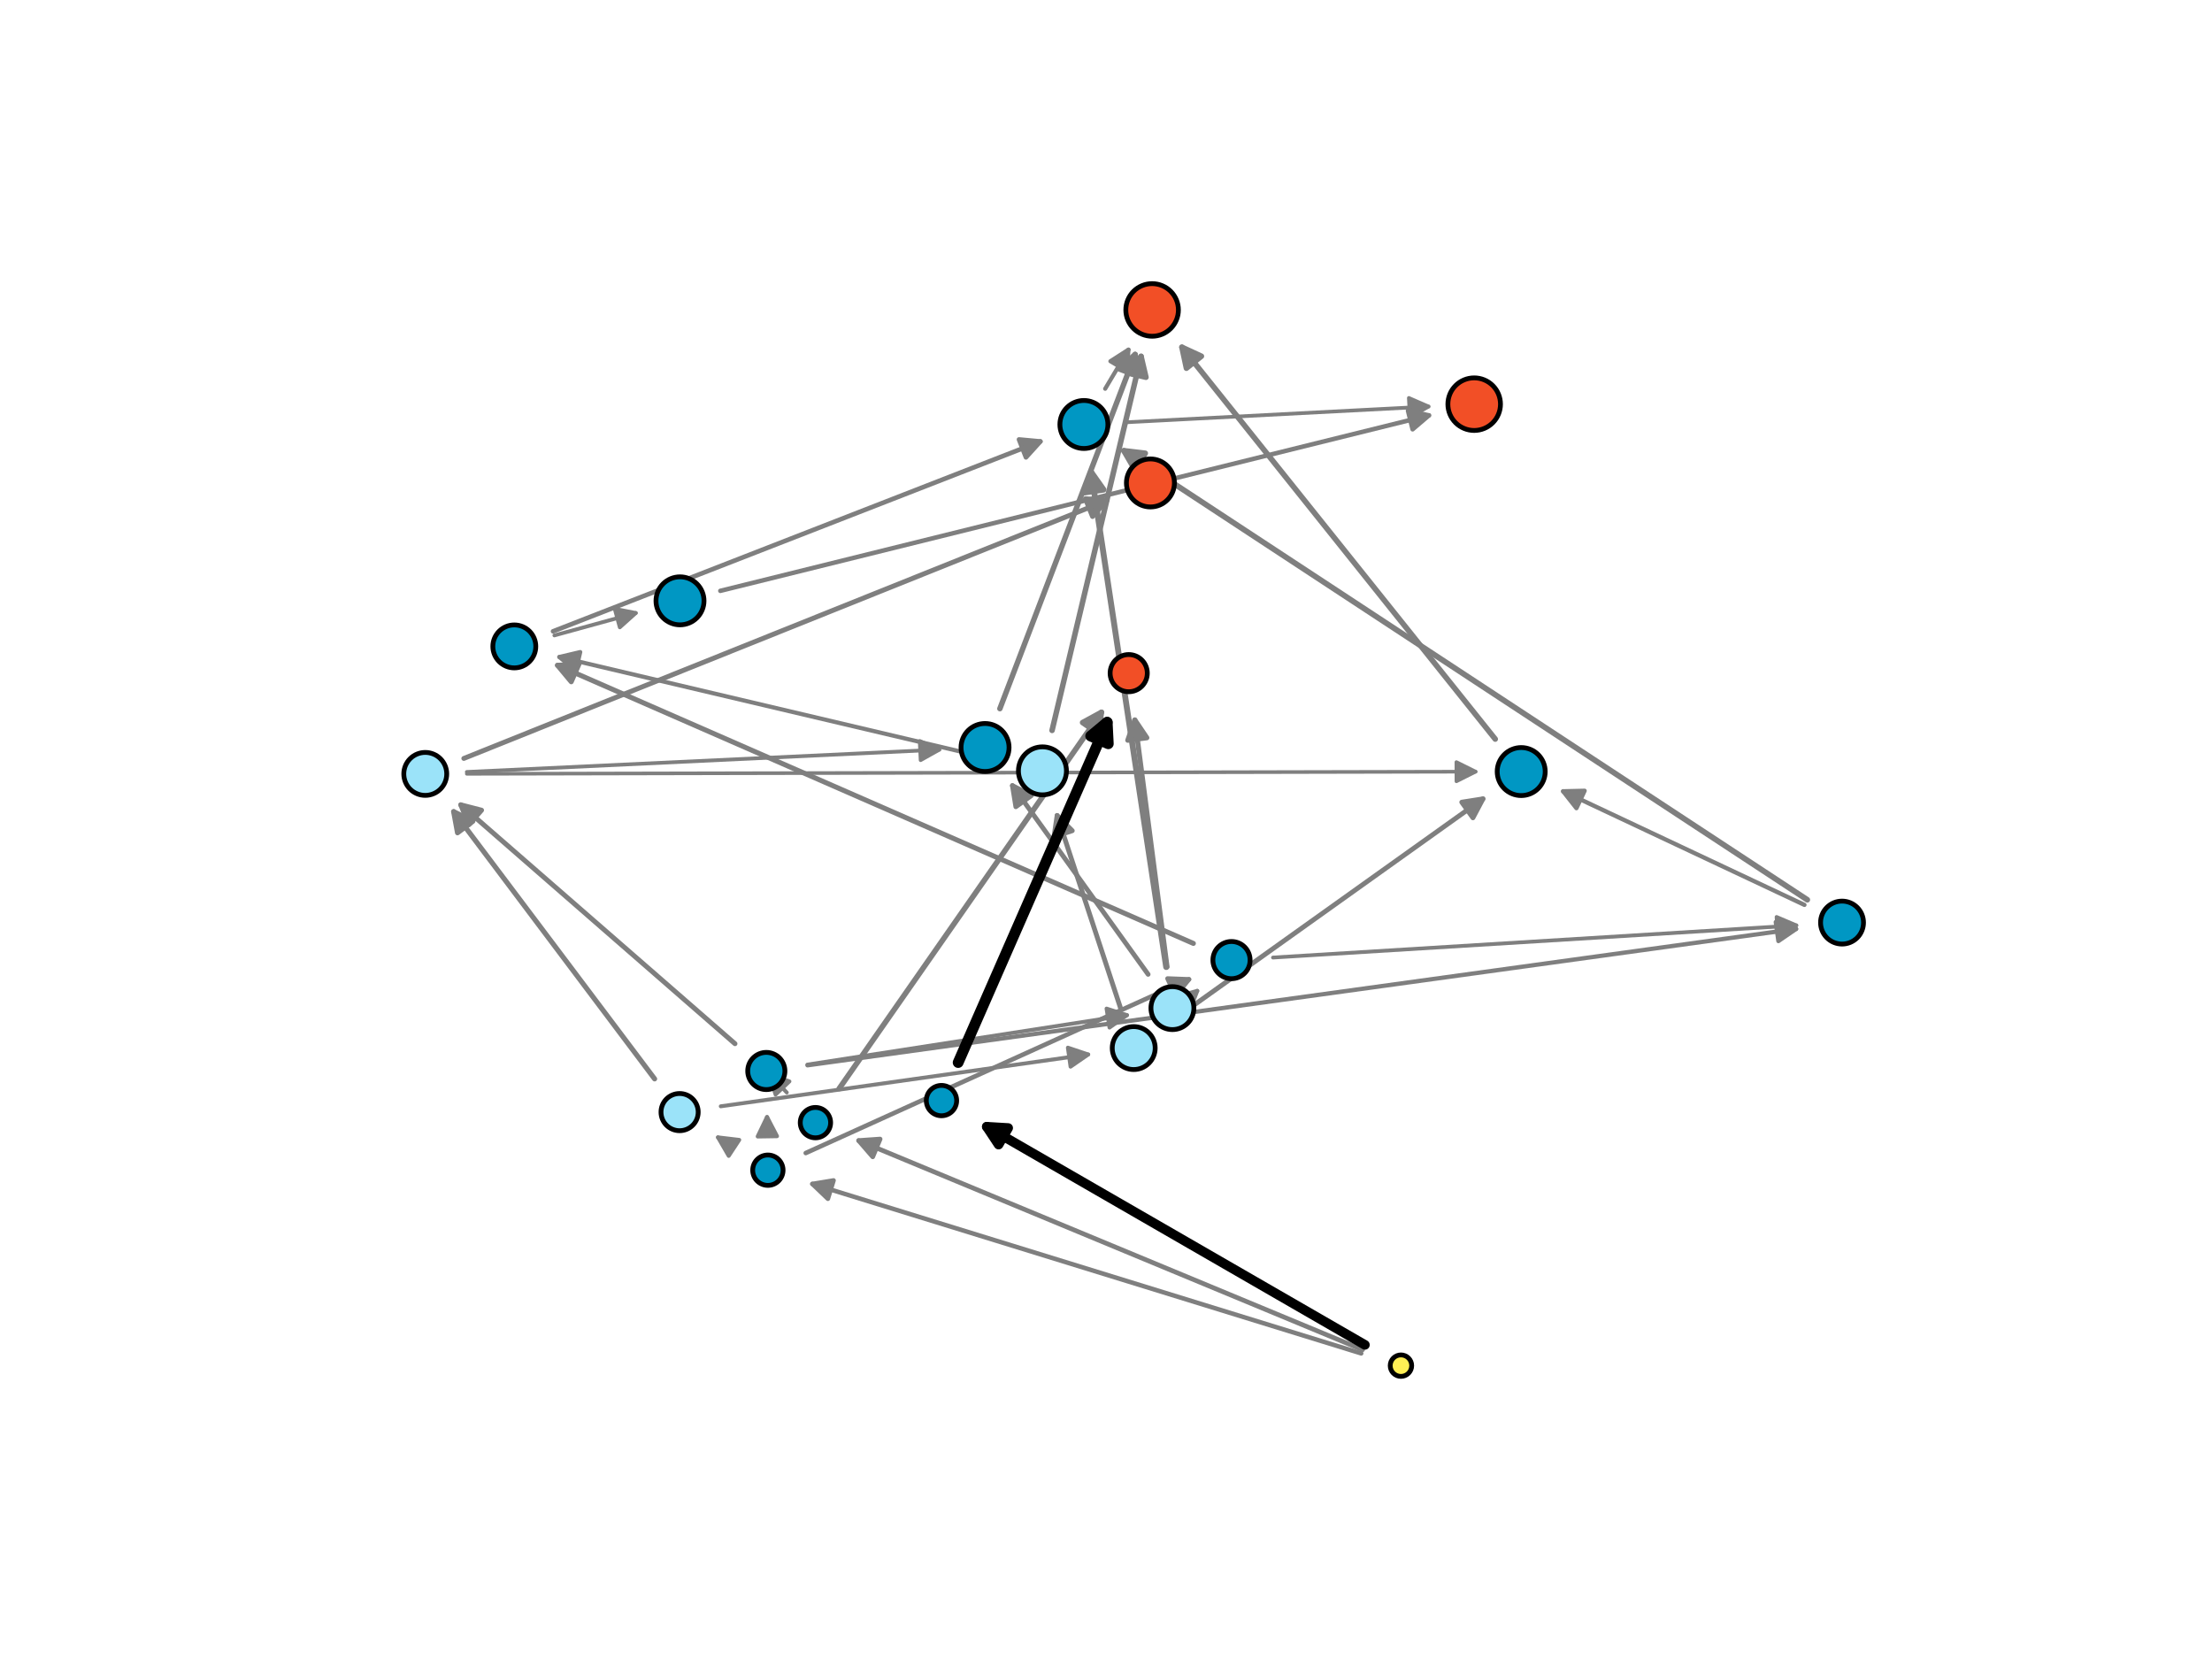 <?xml version="1.0" encoding="utf-8" standalone="no"?>
<!DOCTYPE svg PUBLIC "-//W3C//DTD SVG 1.1//EN"
  "http://www.w3.org/Graphics/SVG/1.1/DTD/svg11.dtd">
<svg xmlns:xlink="http://www.w3.org/1999/xlink" width="460.8pt" height="345.6pt" viewBox="0 0 460.8 345.6" xmlns="http://www.w3.org/2000/svg" version="1.1">
 <defs>
  <style type="text/css">*{stroke-linejoin: round; stroke-linecap: butt}</style>
 </defs>
 <g id="figure_1">
  <g id="patch_1">
   <path d="M 0 345.6 
L 460.8 345.6 
L 460.8 0 
L 0 0 
z
" style="fill: #ffffff"/>
  </g>
  <g id="axes_1">
   <g id="patch_2">
    <path d="M 97.247 161.199 
Q 202.742 160.974 307.397 160.75 
" clip-path="url(#pb55d049f93)" style="fill: none; stroke: #7f7f7f; stroke-width: 0.752; stroke-linecap: round"/>
    <path d="M 303.393 158.759 
L 307.397 160.75 
L 303.401 162.759 
L 303.393 158.759 
z
" clip-path="url(#pb55d049f93)" style="fill: #7f7f7f; stroke: #7f7f7f; stroke-width: 0.752; stroke-linecap: round"/>
   </g>
   <g id="patch_3">
    <path d="M 234.447 87.977 
Q 266.448 86.311 297.589 84.69 
" clip-path="url(#pb55d049f93)" style="fill: none; stroke: #7f7f7f; stroke-width: 0.77; stroke-linecap: round"/>
    <path d="M 293.491 82.901 
L 297.589 84.69 
L 293.699 86.895 
L 293.491 82.901 
z
" clip-path="url(#pb55d049f93)" style="fill: #7f7f7f; stroke: #7f7f7f; stroke-width: 0.77; stroke-linecap: round"/>
   </g>
   <g id="patch_4">
    <path d="M 97.241 160.81 
Q 146.898 158.468 195.688 156.166 
" clip-path="url(#pb55d049f93)" style="fill: none; stroke: #7f7f7f; stroke-width: 0.775; stroke-linecap: round"/>
    <path d="M 191.599 154.357 
L 195.688 156.166 
L 191.787 158.353 
L 191.599 154.357 
z
" clip-path="url(#pb55d049f93)" style="fill: #7f7f7f; stroke: #7f7f7f; stroke-width: 0.775; stroke-linecap: round"/>
   </g>
   <g id="patch_5">
    <path d="M 265.186 199.474 
Q 320.137 196.098 374.21 192.776 
" clip-path="url(#pb55d049f93)" style="fill: none; stroke: #7f7f7f; stroke-width: 0.786; stroke-linecap: round"/>
    <path d="M 370.095 191.025 
L 374.21 192.776 
L 370.34 195.017 
L 370.095 191.025 
z
" clip-path="url(#pb55d049f93)" style="fill: #7f7f7f; stroke: #7f7f7f; stroke-width: 0.786; stroke-linecap: round"/>
   </g>
   <g id="patch_6">
    <path d="M 115.489 132.363 
Q 124.396 129.913 132.447 127.699 
" clip-path="url(#pb55d049f93)" style="fill: none; stroke: #7f7f7f; stroke-width: 0.794; stroke-linecap: round"/>
    <path d="M 128.06 126.831 
L 132.447 127.699 
L 129.12 130.688 
L 128.06 126.831 
z
" clip-path="url(#pb55d049f93)" style="fill: #7f7f7f; stroke: #7f7f7f; stroke-width: 0.794; stroke-linecap: round"/>
   </g>
   <g id="patch_7">
    <path d="M 163.902 227.59 
Q 161.77 225.349 160.253 223.755 
" clip-path="url(#pb55d049f93)" style="fill: none; stroke: #7f7f7f; stroke-width: 0.8; stroke-linecap: round"/>
    <path d="M 161.561 228.031 
L 160.253 223.755 
L 164.459 225.275 
L 161.561 228.031 
z
" clip-path="url(#pb55d049f93)" style="fill: #7f7f7f; stroke: #7f7f7f; stroke-width: 0.8; stroke-linecap: round"/>
   </g>
   <g id="patch_8">
    <path d="M 152.728 239.012 
Q 150.769 237.722 149.562 236.928 
" clip-path="url(#pb55d049f93)" style="fill: none; stroke: #7f7f7f; stroke-width: 0.806; stroke-linecap: round"/>
    <path d="M 151.804 240.798 
L 149.562 236.928 
L 154.003 237.456 
L 151.804 240.798 
z
" clip-path="url(#pb55d049f93)" style="fill: #7f7f7f; stroke: #7f7f7f; stroke-width: 0.806; stroke-linecap: round"/>
   </g>
   <g id="patch_9">
    <path d="M 168.195 221.782 
Q 201.934 216.558 234.776 211.473 
" clip-path="url(#pb55d049f93)" style="fill: none; stroke: #7f7f7f; stroke-width: 0.811; stroke-linecap: round"/>
    <path d="M 230.517 210.109 
L 234.776 211.473 
L 231.129 214.062 
L 230.517 210.109 
z
" clip-path="url(#pb55d049f93)" style="fill: #7f7f7f; stroke: #7f7f7f; stroke-width: 0.811; stroke-linecap: round"/>
   </g>
   <g id="patch_10">
    <path d="M 150.151 230.462 
Q 188.874 225.001 226.698 219.668 
" clip-path="url(#pb55d049f93)" style="fill: none; stroke: #7f7f7f; stroke-width: 0.812; stroke-linecap: round"/>
    <path d="M 222.458 218.246 
L 226.698 219.668 
L 223.016 222.207 
L 222.458 218.246 
z
" clip-path="url(#pb55d049f93)" style="fill: #7f7f7f; stroke: #7f7f7f; stroke-width: 0.812; stroke-linecap: round"/>
   </g>
   <g id="patch_11">
    <path d="M 242.61 212.539 
Q 246.357 209.169 249.41 206.422 
" clip-path="url(#pb55d049f93)" style="fill: none; stroke: #7f7f7f; stroke-width: 0.835; stroke-linecap: round"/>
    <path d="M 245.099 207.61 
L 249.41 206.422 
L 247.774 210.584 
L 245.099 207.61 
z
" clip-path="url(#pb55d049f93)" style="fill: #7f7f7f; stroke: #7f7f7f; stroke-width: 0.835; stroke-linecap: round"/>
   </g>
   <g id="patch_12">
    <path d="M 159.827 235.112 
Q 159.8 233.44 159.789 232.713 
" clip-path="url(#pb55d049f93)" style="fill: none; stroke: #7f7f7f; stroke-width: 0.845; stroke-linecap: round"/>
    <path d="M 157.852 236.744 
L 159.789 232.713 
L 161.852 236.681 
L 157.852 236.744 
z
" clip-path="url(#pb55d049f93)" style="fill: #7f7f7f; stroke: #7f7f7f; stroke-width: 0.845; stroke-linecap: round"/>
   </g>
   <g id="patch_13">
    <path d="M 230.229 80.985 
Q 232.901 76.497 235.081 72.835 
" clip-path="url(#pb55d049f93)" style="fill: none; stroke: #7f7f7f; stroke-width: 0.86; stroke-linecap: round"/>
    <path d="M 231.317 75.249 
L 235.081 72.835 
L 234.754 77.295 
L 231.317 75.249 
z
" clip-path="url(#pb55d049f93)" style="fill: #7f7f7f; stroke: #7f7f7f; stroke-width: 0.86; stroke-linecap: round"/>
   </g>
   <g id="patch_14">
    <path d="M 208.728 158.596 
Q 162.15 147.621 116.518 136.868 
" clip-path="url(#pb55d049f93)" style="fill: none; stroke: #7f7f7f; stroke-width: 0.869; stroke-linecap: round"/>
    <path d="M 119.952 139.732 
L 116.518 136.868 
L 120.87 135.838 
L 119.952 139.732 
z
" clip-path="url(#pb55d049f93)" style="fill: #7f7f7f; stroke: #7f7f7f; stroke-width: 0.869; stroke-linecap: round"/>
   </g>
   <g id="patch_15">
    <path d="M 168.216 221.923 
Q 271.683 207.649 374.163 193.511 
" clip-path="url(#pb55d049f93)" style="fill: none; stroke: #7f7f7f; stroke-width: 0.892; stroke-linecap: round"/>
    <path d="M 369.927 192.076 
L 374.163 193.511 
L 370.474 196.039 
L 369.927 192.076 
z
" clip-path="url(#pb55d049f93)" style="fill: #7f7f7f; stroke: #7f7f7f; stroke-width: 0.892; stroke-linecap: round"/>
   </g>
   <g id="patch_16">
    <path d="M 375.894 188.502 
Q 350.311 176.459 325.632 164.842 
" clip-path="url(#pb55d049f93)" style="fill: none; stroke: #7f7f7f; stroke-width: 0.894; stroke-linecap: round"/>
    <path d="M 328.399 168.355 
L 325.632 164.842 
L 330.102 164.736 
L 328.399 168.355 
z
" clip-path="url(#pb55d049f93)" style="fill: #7f7f7f; stroke: #7f7f7f; stroke-width: 0.894; stroke-linecap: round"/>
   </g>
   <g id="patch_17">
    <path d="M 283.565 281.936 
Q 225.9 264.131 169.234 246.635 
" clip-path="url(#pb55d049f93)" style="fill: none; stroke: #7f7f7f; stroke-width: 0.935; stroke-linecap: round"/>
    <path d="M 172.466 249.726 
L 169.234 246.635 
L 173.646 245.904 
L 172.466 249.726 
z
" clip-path="url(#pb55d049f93)" style="fill: #7f7f7f; stroke: #7f7f7f; stroke-width: 0.935; stroke-linecap: round"/>
   </g>
   <g id="patch_18">
    <path d="M 150.06 123.085 
Q 224.374 104.681 297.673 86.529 
" clip-path="url(#pb55d049f93)" style="fill: none; stroke: #7f7f7f; stroke-width: 0.936; stroke-linecap: round"/>
    <path d="M 293.31 85.55 
L 297.673 86.529 
L 294.271 89.432 
L 293.31 85.55 
z
" clip-path="url(#pb55d049f93)" style="fill: #7f7f7f; stroke: #7f7f7f; stroke-width: 0.936; stroke-linecap: round"/>
   </g>
   <g id="patch_19">
    <path d="M 167.853 240.197 
Q 208.253 221.888 247.687 204.018 
" clip-path="url(#pb55d049f93)" style="fill: none; stroke: #7f7f7f; stroke-width: 0.948; stroke-linecap: round"/>
    <path d="M 243.218 203.847 
L 247.687 204.018 
L 244.869 207.49 
L 243.218 203.847 
z
" clip-path="url(#pb55d049f93)" style="fill: #7f7f7f; stroke: #7f7f7f; stroke-width: 0.948; stroke-linecap: round"/>
   </g>
   <g id="patch_20">
    <path d="M 115.214 131.514 
Q 166.471 111.543 216.73 91.961 
" clip-path="url(#pb55d049f93)" style="fill: none; stroke: #7f7f7f; stroke-width: 0.959; stroke-linecap: round"/>
    <path d="M 212.277 91.549 
L 216.73 91.961 
L 213.729 95.276 
L 212.277 91.549 
z
" clip-path="url(#pb55d049f93)" style="fill: #7f7f7f; stroke: #7f7f7f; stroke-width: 0.959; stroke-linecap: round"/>
   </g>
   <g id="patch_21">
    <path d="M 283.844 281.171 
Q 230.856 259.178 178.877 237.603 
" clip-path="url(#pb55d049f93)" style="fill: none; stroke: #7f7f7f; stroke-width: 0.977; stroke-linecap: round"/>
    <path d="M 181.804 240.984 
L 178.877 237.603 
L 183.338 237.289 
L 181.804 240.984 
z
" clip-path="url(#pb55d049f93)" style="fill: #7f7f7f; stroke: #7f7f7f; stroke-width: 0.977; stroke-linecap: round"/>
   </g>
   <g id="patch_22">
    <path d="M 239.177 202.974 
Q 224.717 182.86 210.904 163.648 
" clip-path="url(#pb55d049f93)" style="fill: none; stroke: #7f7f7f; stroke-width: 0.993; stroke-linecap: round"/>
    <path d="M 211.615 168.063 
L 210.904 163.648 
L 214.863 165.728 
L 211.615 168.063 
z
" clip-path="url(#pb55d049f93)" style="fill: #7f7f7f; stroke: #7f7f7f; stroke-width: 0.993; stroke-linecap: round"/>
   </g>
   <g id="patch_23">
    <path d="M 243.221 213.302 
Q 276.534 189.531 308.931 166.413 
" clip-path="url(#pb55d049f93)" style="fill: none; stroke: #7f7f7f; stroke-width: 1.006; stroke-linecap: round"/>
    <path d="M 304.513 167.108 
L 308.931 166.413 
L 306.836 170.364 
L 304.513 167.108 
z
" clip-path="url(#pb55d049f93)" style="fill: #7f7f7f; stroke: #7f7f7f; stroke-width: 1.006; stroke-linecap: round"/>
   </g>
   <g id="patch_24">
    <path d="M 233.465 210.108 
Q 226.666 189.458 220.219 169.877 
" clip-path="url(#pb55d049f93)" style="fill: none; stroke: #7f7f7f; stroke-width: 1.007; stroke-linecap: round"/>
    <path d="M 219.57 174.302 
L 220.219 169.877 
L 223.37 173.051 
L 219.57 174.302 
z
" clip-path="url(#pb55d049f93)" style="fill: #7f7f7f; stroke: #7f7f7f; stroke-width: 1.007; stroke-linecap: round"/>
   </g>
   <g id="patch_25">
    <path d="M 96.625 157.994 
Q 164.122 130.913 230.561 104.255 
" clip-path="url(#pb55d049f93)" style="fill: none; stroke: #7f7f7f; stroke-width: 1.018; stroke-linecap: round"/>
    <path d="M 226.104 103.889 
L 230.561 104.255 
L 227.594 107.601 
L 226.104 103.889 
z
" clip-path="url(#pb55d049f93)" style="fill: #7f7f7f; stroke: #7f7f7f; stroke-width: 1.018; stroke-linecap: round"/>
   </g>
   <g id="patch_26">
    <path d="M 153.109 217.42 
Q 124.115 192.164 95.984 167.659 
" clip-path="url(#pb55d049f93)" style="fill: none; stroke: #7f7f7f; stroke-width: 1.024; stroke-linecap: round"/>
    <path d="M 97.686 171.794 
L 95.984 167.659 
L 100.314 168.778 
L 97.686 171.794 
z
" clip-path="url(#pb55d049f93)" style="fill: #7f7f7f; stroke: #7f7f7f; stroke-width: 1.024; stroke-linecap: round"/>
   </g>
   <g id="patch_27">
    <path d="M 248.604 196.533 
Q 181.839 167.33 116.136 138.592 
" clip-path="url(#pb55d049f93)" style="fill: none; stroke: #7f7f7f; stroke-width: 1.037; stroke-linecap: round"/>
    <path d="M 118.999 142.027 
L 116.136 138.592 
L 120.602 138.362 
L 118.999 142.027 
z
" clip-path="url(#pb55d049f93)" style="fill: #7f7f7f; stroke: #7f7f7f; stroke-width: 1.037; stroke-linecap: round"/>
   </g>
   <g id="patch_28">
    <path d="M 243.114 201.418 
Q 239.683 175.117 236.405 149.984 
" clip-path="url(#pb55d049f93)" style="fill: none; stroke: #7f7f7f; stroke-width: 1.055; stroke-linecap: round"/>
    <path d="M 234.939 154.209 
L 236.405 149.984 
L 238.905 153.692 
L 234.939 154.209 
z
" clip-path="url(#pb55d049f93)" style="fill: #7f7f7f; stroke: #7f7f7f; stroke-width: 1.055; stroke-linecap: round"/>
   </g>
   <g id="patch_29">
    <path d="M 136.369 224.75 
Q 115.082 196.445 94.506 169.084 
" clip-path="url(#pb55d049f93)" style="fill: none; stroke: #7f7f7f; stroke-width: 1.057; stroke-linecap: round"/>
    <path d="M 95.311 173.483 
L 94.506 169.084 
L 98.508 171.079 
L 95.311 173.483 
z
" clip-path="url(#pb55d049f93)" style="fill: #7f7f7f; stroke: #7f7f7f; stroke-width: 1.057; stroke-linecap: round"/>
   </g>
   <g id="patch_30">
    <path d="M 208.293 147.625 
Q 222.605 110.139 236.466 73.836 
" clip-path="url(#pb55d049f93)" style="fill: none; stroke: #7f7f7f; stroke-width: 1.133; stroke-linecap: round"/>
    <path d="M 233.171 76.86 
L 236.466 73.836 
L 236.907 78.286 
L 233.171 76.86 
z
" clip-path="url(#pb55d049f93)" style="fill: #7f7f7f; stroke: #7f7f7f; stroke-width: 1.133; stroke-linecap: round"/>
   </g>
   <g id="patch_31">
    <path d="M 174.824 226.759 
Q 202.502 187.047 229.45 148.382 
" clip-path="url(#pb55d049f93)" style="fill: none; stroke: #7f7f7f; stroke-width: 1.141; stroke-linecap: round"/>
    <path d="M 225.522 150.52 
L 229.45 148.382 
L 228.804 152.807 
L 225.522 150.52 
z
" clip-path="url(#pb55d049f93)" style="fill: #7f7f7f; stroke: #7f7f7f; stroke-width: 1.141; stroke-linecap: round"/>
   </g>
   <g id="patch_32">
    <path d="M 219.163 152.159 
Q 228.582 112.573 237.704 74.237 
" clip-path="url(#pb55d049f93)" style="fill: none; stroke: #7f7f7f; stroke-width: 1.149; stroke-linecap: round"/>
    <path d="M 234.833 77.666 
L 237.704 74.237 
L 238.724 78.592 
L 234.833 77.666 
z
" clip-path="url(#pb55d049f93)" style="fill: #7f7f7f; stroke: #7f7f7f; stroke-width: 1.149; stroke-linecap: round"/>
   </g>
   <g id="patch_33">
    <path d="M 311.486 153.965 
Q 278.45 112.647 246.216 72.332 
" clip-path="url(#pb55d049f93)" style="fill: none; stroke: #7f7f7f; stroke-width: 1.15; stroke-linecap: round"/>
    <path d="M 247.152 76.705 
L 246.216 72.332 
L 250.276 74.207 
L 247.152 76.705 
z
" clip-path="url(#pb55d049f93)" style="fill: #7f7f7f; stroke: #7f7f7f; stroke-width: 1.15; stroke-linecap: round"/>
   </g>
   <g id="patch_34">
    <path d="M 376.493 187.436 
Q 304.764 140.309 234.131 93.903 
" clip-path="url(#pb55d049f93)" style="fill: none; stroke: #7f7f7f; stroke-width: 1.174; stroke-linecap: round"/>
    <path d="M 236.376 97.771 
L 234.131 93.903 
L 238.572 94.428 
L 236.376 97.771 
z
" clip-path="url(#pb55d049f93)" style="fill: #7f7f7f; stroke: #7f7f7f; stroke-width: 1.174; stroke-linecap: round"/>
   </g>
   <g id="patch_35">
    <path d="M 242.936 201.449 
Q 235.016 149.22 227.302 98.348 
" clip-path="url(#pb55d049f93)" style="fill: none; stroke: #7f7f7f; stroke-width: 1.227; stroke-linecap: round"/>
    <path d="M 225.924 102.603 
L 227.302 98.348 
L 229.879 102.003 
L 225.924 102.603 
z
" clip-path="url(#pb55d049f93)" style="fill: #7f7f7f; stroke: #7f7f7f; stroke-width: 1.227; stroke-linecap: round"/>
   </g>
   <g id="patch_36">
    <path d="M 284.34 280.162 
Q 243.985 256.881 205.561 234.714 
" clip-path="url(#pb55d049f93)" style="fill: none; stroke: #000000; stroke-width: 1.993; stroke-linecap: round"/>
    <path d="M 208.026 238.445 
L 205.561 234.714 
L 210.025 234.98 
L 208.026 238.445 
z
" clip-path="url(#pb55d049f93)" style="stroke: #000000; stroke-width: 1.993; stroke-linecap: round"/>
   </g>
   <g id="patch_37">
    <path d="M 199.603 221.34 
Q 215.63 184.751 230.647 150.467 
" clip-path="url(#pb55d049f93)" style="fill: none; stroke: #000000; stroke-width: 2.251; stroke-linecap: round"/>
    <path d="M 227.211 153.329 
L 230.647 150.467 
L 230.875 154.934 
L 227.211 153.329 
z
" clip-path="url(#pb55d049f93)" style="stroke: #000000; stroke-width: 2.251; stroke-linecap: round"/>
   </g>
   <g id="PathCollection_1">
    <path d="M 291.844 286.728 
C 292.437 286.728 293.005 286.492 293.425 286.073 
C 293.844 285.653 294.08 285.085 294.08 284.492 
C 294.08 283.899 293.844 283.33 293.425 282.91 
C 293.005 282.491 292.437 282.256 291.844 282.256 
C 291.251 282.256 290.682 282.491 290.262 282.91 
C 289.843 283.33 289.608 283.899 289.608 284.492 
C 289.608 285.085 289.843 285.653 290.262 286.073 
C 290.682 286.492 291.251 286.728 291.844 286.728 
z
" clip-path="url(#pb55d049f93)" style="fill: #ffef55; stroke: #000000"/>
    <path d="M 196.129 232.434 
C 196.967 232.434 197.772 232.101 198.365 231.508 
C 198.958 230.915 199.291 230.111 199.291 229.272 
C 199.291 228.433 198.958 227.629 198.365 227.036 
C 197.772 226.443 196.967 226.11 196.129 226.11 
C 195.29 226.11 194.486 226.443 193.893 227.036 
C 193.3 227.629 192.966 228.433 192.966 229.272 
C 192.966 230.111 193.3 230.915 193.893 231.508 
C 194.486 232.101 195.29 232.434 196.129 232.434 
z
" clip-path="url(#pb55d049f93)" style="fill: #0097c3; stroke: #000000"/>
    <path d="M 159.963 246.935 
C 160.802 246.935 161.606 246.602 162.199 246.009 
C 162.792 245.416 163.126 244.611 163.126 243.772 
C 163.126 242.934 162.792 242.129 162.199 241.536 
C 161.606 240.943 160.802 240.61 159.963 240.61 
C 159.125 240.61 158.32 240.943 157.727 241.536 
C 157.134 242.129 156.801 242.934 156.801 243.772 
C 156.801 244.611 157.134 245.416 157.727 246.009 
C 158.32 246.602 159.125 246.935 159.963 246.935 
z
" clip-path="url(#pb55d049f93)" style="fill: #0097c3; stroke: #000000"/>
    <path d="M 169.871 237.028 
C 170.71 237.028 171.514 236.694 172.107 236.101 
C 172.7 235.508 173.033 234.704 173.033 233.865 
C 173.033 233.027 172.7 232.222 172.107 231.629 
C 171.514 231.036 170.71 230.703 169.871 230.703 
C 169.032 230.703 168.228 231.036 167.635 231.629 
C 167.042 232.222 166.709 233.027 166.709 233.865 
C 166.709 234.704 167.042 235.508 167.635 236.101 
C 168.228 236.694 169.032 237.028 169.871 237.028 
z
" clip-path="url(#pb55d049f93)" style="fill: #0097c3; stroke: #000000"/>
    <path d="M 235.132 144.102 
C 236.159 144.102 237.145 143.694 237.871 142.967 
C 238.597 142.241 239.005 141.256 239.005 140.229 
C 239.005 139.202 238.597 138.216 237.871 137.49 
C 237.145 136.764 236.159 136.356 235.132 136.356 
C 234.105 136.356 233.12 136.764 232.394 137.49 
C 231.667 138.216 231.259 139.202 231.259 140.229 
C 231.259 141.256 231.667 142.241 232.394 142.967 
C 233.12 143.694 234.105 144.102 235.132 144.102 
z
" clip-path="url(#pb55d049f93)" style="fill: #f24f26; stroke: #000000"/>
    <path d="M 256.542 203.878 
C 257.569 203.878 258.554 203.47 259.281 202.743 
C 260.007 202.017 260.415 201.032 260.415 200.005 
C 260.415 198.978 260.007 197.992 259.281 197.266 
C 258.554 196.54 257.569 196.132 256.542 196.132 
C 255.515 196.132 254.53 196.54 253.803 197.266 
C 253.077 197.992 252.669 198.978 252.669 200.005 
C 252.669 201.032 253.077 202.017 253.803 202.743 
C 254.53 203.47 255.515 203.878 256.542 203.878 
z
" clip-path="url(#pb55d049f93)" style="fill: #0097c3; stroke: #000000"/>
    <path d="M 159.637 226.98 
C 160.664 226.98 161.649 226.572 162.376 225.846 
C 163.102 225.119 163.51 224.134 163.51 223.107 
C 163.51 222.08 163.102 221.095 162.376 220.368 
C 161.649 219.642 160.664 219.234 159.637 219.234 
C 158.61 219.234 157.625 219.642 156.898 220.368 
C 156.172 221.095 155.764 222.08 155.764 223.107 
C 155.764 224.134 156.172 225.119 156.898 225.846 
C 157.625 226.572 158.61 226.98 159.637 226.98 
z
" clip-path="url(#pb55d049f93)" style="fill: #0097c3; stroke: #000000"/>
    <path d="M 141.574 235.544 
C 142.601 235.544 143.586 235.136 144.312 234.41 
C 145.039 233.684 145.447 232.699 145.447 231.672 
C 145.447 230.644 145.039 229.659 144.312 228.933 
C 143.586 228.207 142.601 227.799 141.574 227.799 
C 140.547 227.799 139.561 228.207 138.835 228.933 
C 138.109 229.659 137.701 230.644 137.701 231.672 
C 137.701 232.699 138.109 233.684 138.835 234.41 
C 139.561 235.136 140.547 235.544 141.574 235.544 
z
" clip-path="url(#pb55d049f93)" style="fill: #9be3f9; stroke: #000000"/>
    <path d="M 107.143 139.131 
C 108.329 139.131 109.466 138.659 110.305 137.821 
C 111.143 136.982 111.615 135.844 111.615 134.658 
C 111.615 133.472 111.143 132.335 110.305 131.496 
C 109.466 130.657 108.329 130.186 107.143 130.186 
C 105.957 130.186 104.819 130.657 103.98 131.496 
C 103.142 132.335 102.67 133.472 102.67 134.658 
C 102.67 135.844 103.142 136.982 103.98 137.821 
C 104.819 138.659 105.957 139.131 107.143 139.131 
z
" clip-path="url(#pb55d049f93)" style="fill: #0097c3; stroke: #000000"/>
    <path d="M 383.73 196.663 
C 384.916 196.663 386.054 196.192 386.893 195.353 
C 387.731 194.515 388.202 193.377 388.202 192.191 
C 388.202 191.005 387.731 189.867 386.893 189.029 
C 386.054 188.19 384.916 187.719 383.73 187.719 
C 382.544 187.719 381.407 188.19 380.568 189.029 
C 379.729 189.867 379.258 191.005 379.258 192.191 
C 379.258 193.377 379.729 194.515 380.568 195.353 
C 381.407 196.192 382.544 196.663 383.73 196.663 
z
" clip-path="url(#pb55d049f93)" style="fill: #0097c3; stroke: #000000"/>
    <path d="M 244.234 214.481 
C 245.42 214.481 246.558 214.01 247.397 213.171 
C 248.235 212.332 248.707 211.195 248.707 210.009 
C 248.707 208.823 248.235 207.685 247.397 206.846 
C 246.558 206.008 245.42 205.537 244.234 205.537 
C 243.048 205.537 241.911 206.008 241.072 206.846 
C 240.234 207.685 239.762 208.823 239.762 210.009 
C 239.762 211.195 240.234 212.332 241.072 213.171 
C 241.911 214.01 243.048 214.481 244.234 214.481 
z
" clip-path="url(#pb55d049f93)" style="fill: #9be3f9; stroke: #000000"/>
    <path d="M 88.59 165.69 
C 89.776 165.69 90.913 165.219 91.752 164.38 
C 92.591 163.542 93.062 162.404 93.062 161.218 
C 93.062 160.032 92.591 158.894 91.752 158.056 
C 90.913 157.217 89.776 156.746 88.59 156.746 
C 87.404 156.746 86.266 157.217 85.427 158.056 
C 84.589 158.894 84.118 160.032 84.118 161.218 
C 84.118 162.404 84.589 163.542 85.427 164.38 
C 86.266 165.219 87.404 165.69 88.59 165.69 
z
" clip-path="url(#pb55d049f93)" style="fill: #9be3f9; stroke: #000000"/>
    <path d="M 236.173 222.804 
C 237.359 222.804 238.497 222.332 239.335 221.494 
C 240.174 220.655 240.645 219.518 240.645 218.332 
C 240.645 217.145 240.174 216.008 239.335 215.169 
C 238.497 214.331 237.359 213.859 236.173 213.859 
C 234.987 213.859 233.849 214.331 233.011 215.169 
C 232.172 216.008 231.701 217.145 231.701 218.332 
C 231.701 219.518 232.172 220.655 233.011 221.494 
C 233.849 222.332 234.987 222.804 236.173 222.804 
z
" clip-path="url(#pb55d049f93)" style="fill: #9be3f9; stroke: #000000"/>
    <path d="M 225.797 93.428 
C 227.123 93.428 228.395 92.901 229.333 91.963 
C 230.271 91.026 230.797 89.754 230.797 88.428 
C 230.797 87.102 230.271 85.83 229.333 84.892 
C 228.395 83.955 227.123 83.428 225.797 83.428 
C 224.471 83.428 223.2 83.955 222.262 84.892 
C 221.324 85.83 220.797 87.102 220.797 88.428 
C 220.797 89.754 221.324 91.026 222.262 91.963 
C 223.2 92.901 224.471 93.428 225.797 93.428 
z
" clip-path="url(#pb55d049f93)" style="fill: #0097c3; stroke: #000000"/>
    <path d="M 141.656 130.166 
C 142.982 130.166 144.253 129.639 145.191 128.701 
C 146.129 127.764 146.656 126.492 146.656 125.166 
C 146.656 123.84 146.129 122.568 145.191 121.63 
C 144.253 120.693 142.982 120.166 141.656 120.166 
C 140.33 120.166 139.058 120.693 138.12 121.63 
C 137.182 122.568 136.656 123.84 136.656 125.166 
C 136.656 126.492 137.182 127.764 138.12 128.701 
C 139.058 129.639 140.33 130.166 141.656 130.166 
z
" clip-path="url(#pb55d049f93)" style="fill: #0097c3; stroke: #000000"/>
    <path d="M 316.895 165.73 
C 318.221 165.73 319.493 165.203 320.431 164.265 
C 321.368 163.328 321.895 162.056 321.895 160.73 
C 321.895 159.404 321.368 158.132 320.431 157.194 
C 319.493 156.257 318.221 155.73 316.895 155.73 
C 315.569 155.73 314.297 156.257 313.36 157.194 
C 312.422 158.132 311.895 159.404 311.895 160.73 
C 311.895 162.056 312.422 163.328 313.36 164.265 
C 314.297 165.203 315.569 165.73 316.895 165.73 
z
" clip-path="url(#pb55d049f93)" style="fill: #0097c3; stroke: #000000"/>
    <path d="M 205.203 160.718 
C 206.529 160.718 207.801 160.191 208.739 159.253 
C 209.676 158.315 210.203 157.044 210.203 155.718 
C 210.203 154.392 209.676 153.12 208.739 152.182 
C 207.801 151.244 206.529 150.718 205.203 150.718 
C 203.877 150.718 202.605 151.244 201.668 152.182 
C 200.73 153.12 200.203 154.392 200.203 155.718 
C 200.203 157.044 200.73 158.315 201.668 159.253 
C 202.605 160.191 203.877 160.718 205.203 160.718 
z
" clip-path="url(#pb55d049f93)" style="fill: #0097c3; stroke: #000000"/>
    <path d="M 239.654 105.607 
C 240.98 105.607 242.252 105.081 243.189 104.143 
C 244.127 103.205 244.654 101.933 244.654 100.607 
C 244.654 99.281 244.127 98.009 243.189 97.072 
C 242.252 96.134 240.98 95.607 239.654 95.607 
C 238.328 95.607 237.056 96.134 236.118 97.072 
C 235.181 98.009 234.654 99.281 234.654 100.607 
C 234.654 101.933 235.181 103.205 236.118 104.143 
C 237.056 105.081 238.328 105.607 239.654 105.607 
z
" clip-path="url(#pb55d049f93)" style="fill: #f24f26; stroke: #000000"/>
    <path d="M 217.159 165.583 
C 218.485 165.583 219.757 165.056 220.694 164.119 
C 221.632 163.181 222.159 161.909 222.159 160.583 
C 222.159 159.257 221.632 157.985 220.694 157.048 
C 219.757 156.11 218.485 155.583 217.159 155.583 
C 215.833 155.583 214.561 156.11 213.623 157.048 
C 212.685 157.985 212.159 159.257 212.159 160.583 
C 212.159 161.909 212.685 163.181 213.623 164.119 
C 214.561 165.056 215.833 165.583 217.159 165.583 
z
" clip-path="url(#pb55d049f93)" style="fill: #9be3f9; stroke: #000000"/>
    <path d="M 240.006 70.042 
C 241.458 70.042 242.852 69.464 243.879 68.437 
C 244.906 67.41 245.483 66.017 245.483 64.564 
C 245.483 63.112 244.906 61.719 243.879 60.691 
C 242.852 59.664 241.458 59.087 240.006 59.087 
C 238.553 59.087 237.16 59.664 236.133 60.691 
C 235.106 61.719 234.529 63.112 234.529 64.564 
C 234.529 66.017 235.106 67.41 236.133 68.437 
C 237.16 69.464 238.553 70.042 240.006 70.042 
z
" clip-path="url(#pb55d049f93)" style="fill: #f24f26; stroke: #000000"/>
    <path d="M 307.1 89.672 
C 308.553 89.672 309.946 89.095 310.973 88.068 
C 312 87.041 312.577 85.648 312.577 84.195 
C 312.577 82.742 312 81.349 310.973 80.322 
C 309.946 79.295 308.553 78.718 307.1 78.718 
C 305.647 78.718 304.254 79.295 303.227 80.322 
C 302.2 81.349 301.623 82.742 301.623 84.195 
C 301.623 85.648 302.2 87.041 303.227 88.068 
C 304.254 89.095 305.647 89.672 307.1 89.672 
z
" clip-path="url(#pb55d049f93)" style="fill: #f24f26; stroke: #000000"/>
   </g>
  </g>
 </g>
 <defs>
  <clipPath id="pb55d049f93">
   <rect x="57.6" y="41.472" width="357.12" height="266.112"/>
  </clipPath>
 </defs>
</svg>
